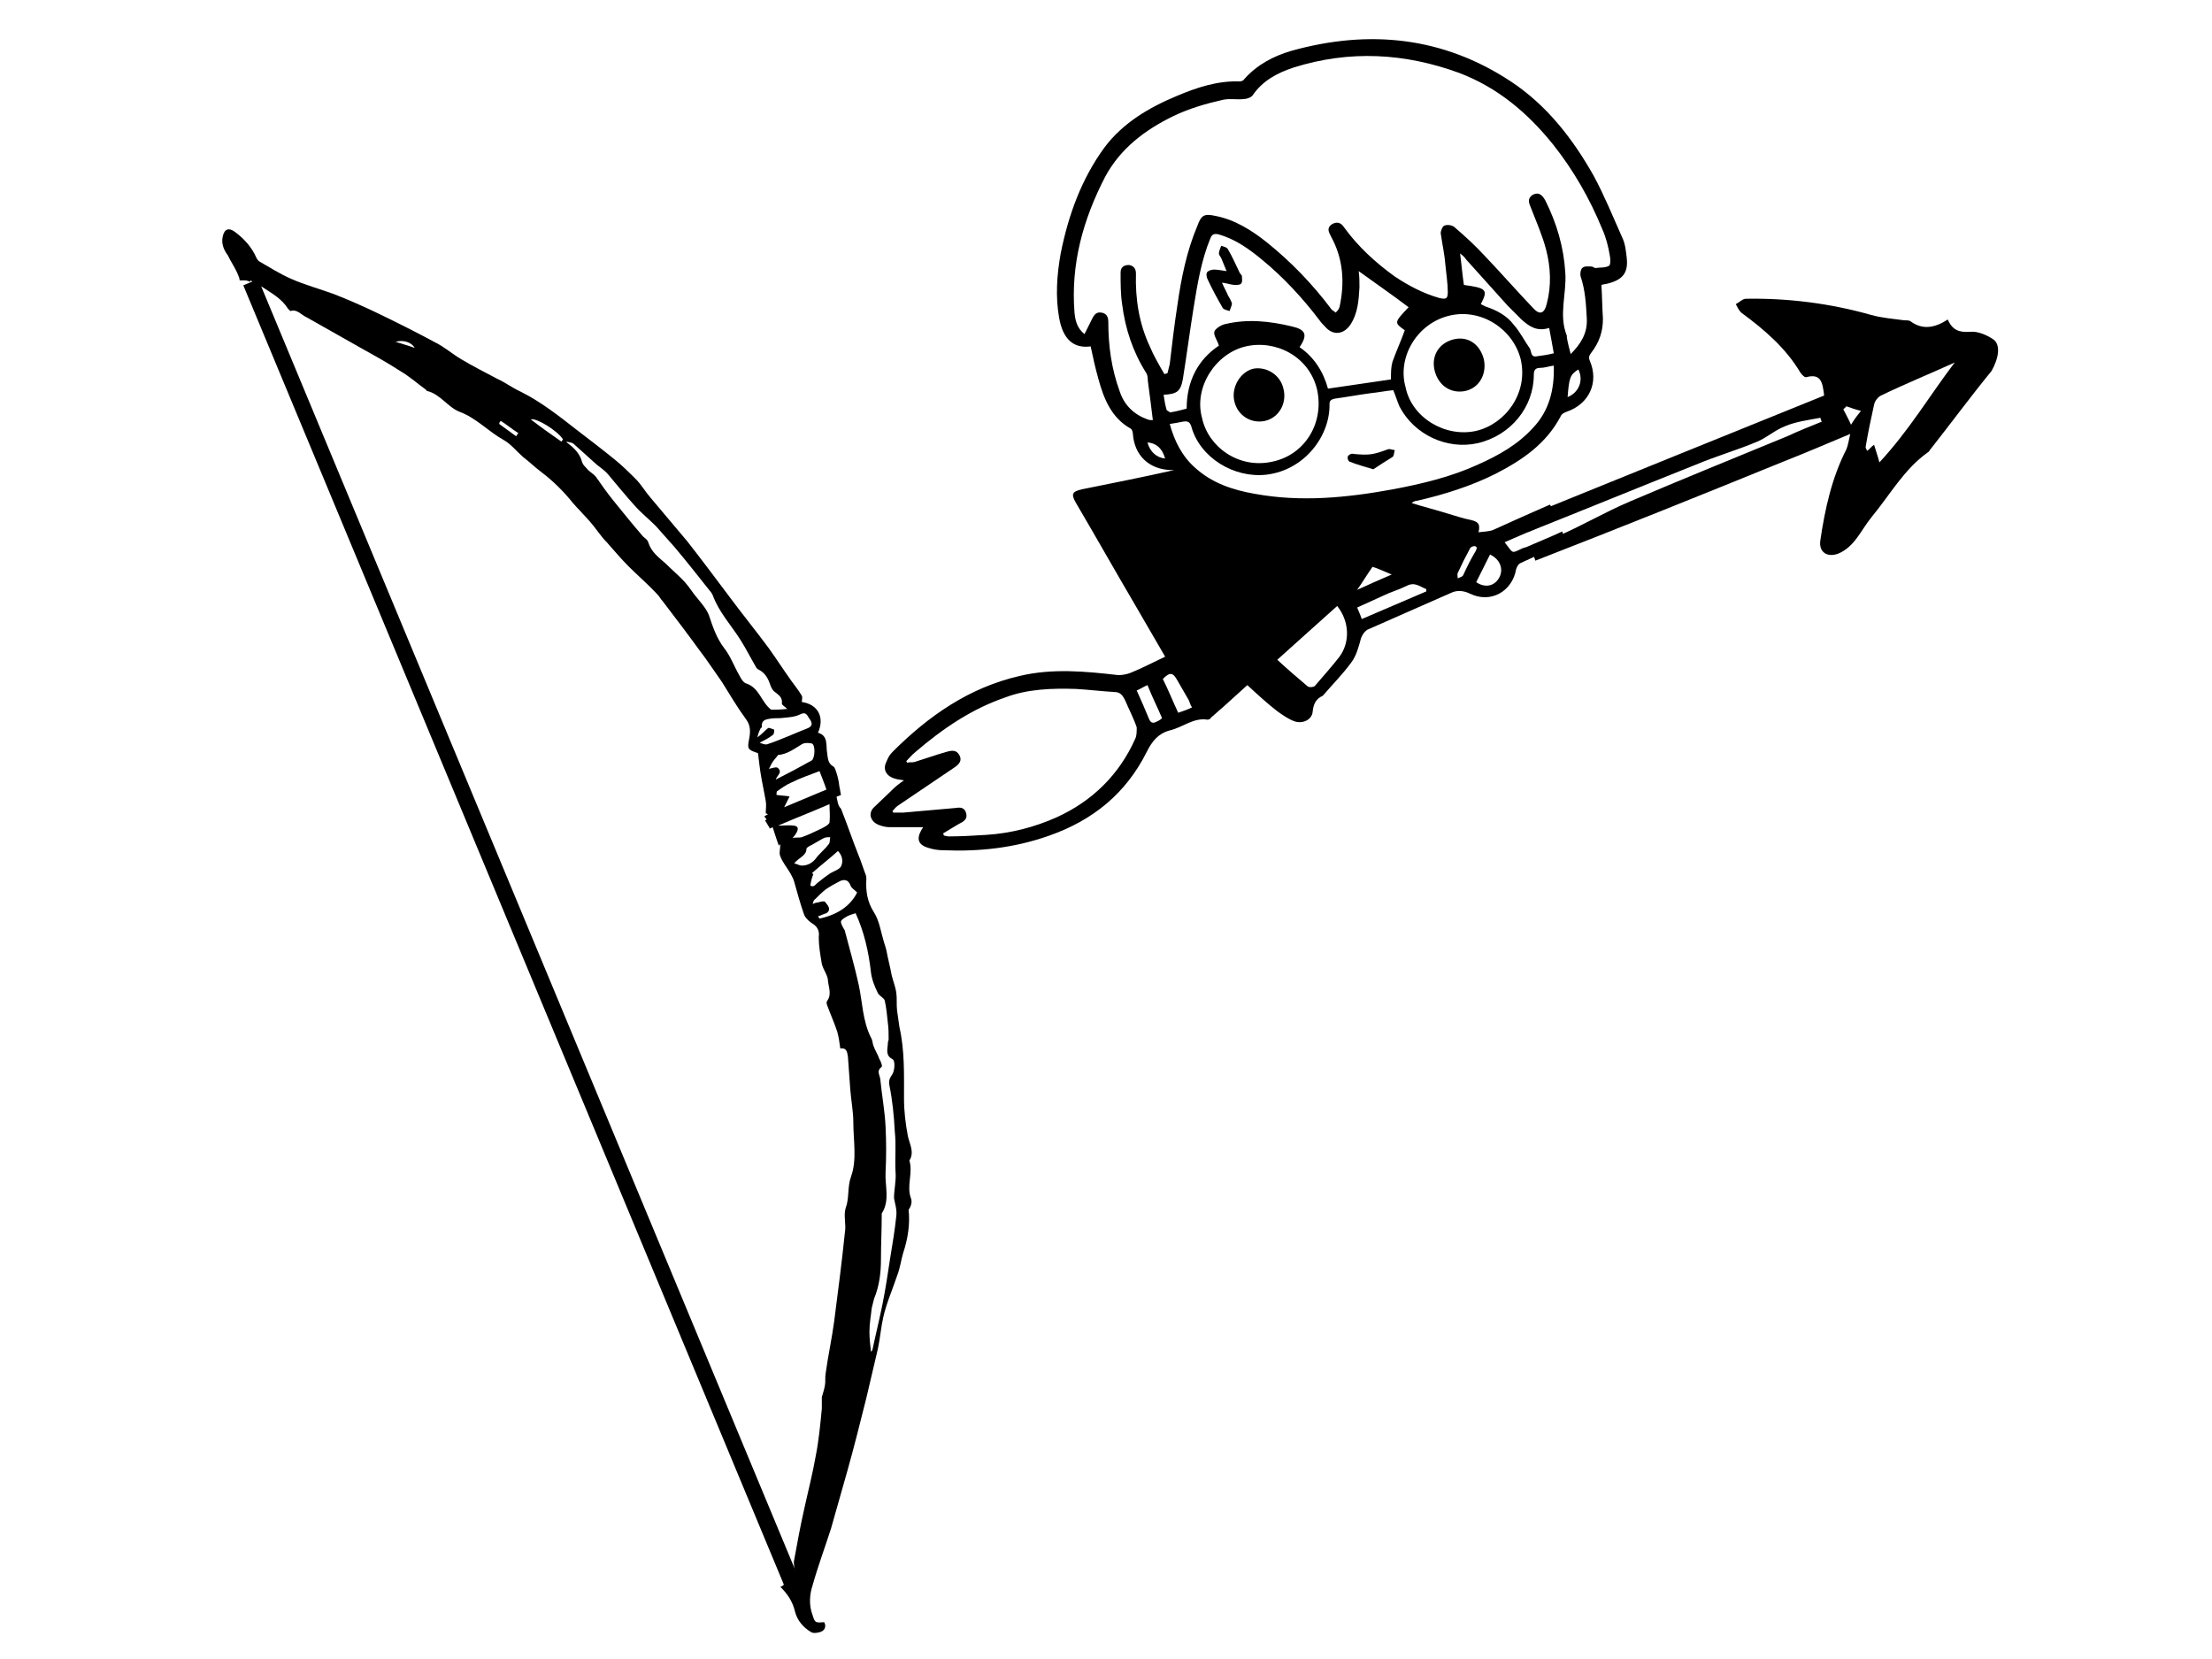 <?xml version="1.0" encoding="utf-8"?>
<!-- Generator: Adobe Illustrator 17.1.0, SVG Export Plug-In . SVG Version: 6.00 Build 0)  -->
<!DOCTYPE svg PUBLIC "-//W3C//DTD SVG 1.1//EN" "http://www.w3.org/Graphics/SVG/1.1/DTD/svg11.dtd">
<svg version="1.1" id="Layer_1" xmlns="http://www.w3.org/2000/svg" xmlns:xlink="http://www.w3.org/1999/xlink" x="0px" y="0px"
	 viewBox="0 0 288 216" enable-background="new 0 0 288 216" xml:space="preserve">
<g>
	<path d="M203.4,69.2c-1.5,0.7-3,1.3-4.6,2c-0.2,0.1-0.4,0.1-0.6,0.2c-1.5,0.7-1.1,0.7-2.3-0.8c2.3-1,4.6-2,6.9-3
		c-0.3-0.7-0.6-1.3-1-1.9c-2.5,1.1-5,2.2-7.4,3.3c-0.5,0.2-1.1,0.2-1.9,0.3c0.3-1.2-0.2-1.4-1-1.6c-1-0.2-1.9-0.5-2.9-0.8
		c-1.6-0.5-3.2-0.9-4.8-1.4c0.2-0.2,0.5-0.3,0.7-0.3c3.5-0.8,7-1.9,10.2-3.5c3.5-1.8,6.6-3.9,8.5-7.5c0.1-0.3,0.5-0.5,0.8-0.6
		c2.9-1,4.2-3.8,3-6.6c-0.2-0.5-0.1-0.7,0.2-1.1c1-1.3,1.5-2.7,1.5-4.4c-0.1-1.5-0.1-2.9-0.2-4.4c0.3-0.1,0.6-0.1,0.9-0.2
		c1.9-0.5,2.6-1.4,2.4-3.3c-0.1-0.9-0.2-1.9-0.6-2.7c-1.2-2.7-2.3-5.4-3.7-8c-2.7-4.8-6.1-9.2-10.8-12.3c-8.8-5.8-18.4-6.8-28.5-4
		c-2.4,0.7-4.5,1.8-6.2,3.7c-0.1,0.2-0.4,0.3-0.6,0.3c-2.9-0.1-5.6,0.8-8.2,1.9c-3.6,1.5-7,3.5-9.4,6.7c-3,4.1-4.7,8.8-5.7,13.8
		c-0.5,2.8-0.7,5.6-0.2,8.4c0.5,2.8,1.9,4,4.1,3.7c0.3,1.4,0.6,2.8,1,4.2c0.7,2.6,1.7,5.1,4.2,6.5c0.2,0.1,0.3,0.5,0.3,0.7
		c0.2,2.8,2.1,4.6,4.9,4.7c0.2,0,0.3,0,0.5,0c-4,0.9-8,1.7-12,2.5c-1.3,0.3-1.5,0.6-0.8,1.8c2.7,4.6,5.3,9.2,8,13.8
		c1.2,2.1,2.4,4.1,3.6,6.2c-1.5,0.7-3,1.5-4.5,2.1c-0.5,0.2-1.1,0.3-1.6,0.3c-4.3-0.5-8.6-0.9-12.8,0.1c-6.6,1.5-11.9,5.2-16.6,9.9
		c-0.4,0.4-0.6,0.8-0.8,1.3c-0.5,1,0,1.9,1.2,2.2c0.3,0.1,0.6,0.1,1.1,0.2c-0.6,0.4-1.1,0.8-1.5,1.2c-0.8,0.8-1.7,1.6-2.5,2.4
		c-0.7,0.8-0.3,1.8,0.7,2.2c0.5,0.2,1,0.3,1.5,0.3c1.4,0,2.8,0,4.3,0c-0.1,0.1-0.1,0.2-0.2,0.3c-0.7,1.2-0.5,2,0.9,2.4
		c0.6,0.2,1.3,0.3,1.9,0.3c4.7,0.2,9.3-0.3,13.8-1.9c5.7-2,10-5.5,12.7-10.9c0.7-1.4,1.5-2.4,3-2.8c1.7-0.4,3.1-1.7,4.9-1.4
		c0.2,0,0.4-0.1,0.5-0.3c0.5-0.4,1-0.9,1.5-1.3c1.1-1,2.1-1.9,3.2-2.9c1.3,1.2,2.6,2.4,3.9,3.4c0.7,0.5,1.4,1,2.2,1.3
		c1.1,0.4,2.3-0.2,2.4-1.2c0.1-1,0.4-1.7,1.3-2.1c0,0,0,0,0.1-0.1c1.2-1.4,2.5-2.7,3.6-4.2c0.7-0.9,1-2.1,1.3-3.2
		c0.2-0.5,0.4-0.8,0.8-1.1c3.6-1.6,7.3-3.2,10.9-4.8c0.8-0.4,1.7-0.3,2.5,0.1c2.7,1.3,5.5-0.3,6-3.2c0.1-0.3,0.3-0.7,0.6-0.8
		c1.9-0.9,3.8-1.7,5.7-2.5c0.1,0,0.2-0.1,0.3-0.1C203.9,70.5,203.6,69.9,203.4,69.2z M204.1,51.7c0.2-2.5,0.3-2.9,1.4-3.6
		C206.2,49.5,205.6,51.1,204.1,51.7z M145.8,51c-1.1-3-1.5-6-1.5-9.1c0-0.6-0.2-1.1-0.9-1.2c-0.6-0.1-0.9,0.2-1.2,0.8
		c-0.3,0.6-0.6,1.2-1,2c-1-0.8-1.2-1.8-1.3-2.8c-0.5-6.3,1.1-12.1,4-17.7c2-3.7,5.2-6.1,8.9-7.9c2.1-1,4.2-1.6,6.4-2.1
		c0.9-0.2,1.8,0,2.7-0.1c0.4,0,1-0.2,1.2-0.5c1.3-1.9,3.2-2.9,5.3-3.6c7.3-2.3,14.5-1.9,21.6,0.7c5,1.9,8.9,5.2,12.2,9.3
		c2.7,3.4,4.8,7.1,6.4,11c0.5,1.1,0.8,2.3,1,3.5c0.1,0.4,0.1,1.2-0.1,1.3c-0.5,0.3-1.2,0.2-1.8,0.3c-0.1,0-0.3-0.2-0.5-0.2
		c-0.4,0-0.9-0.1-1.2,0.2c-0.2,0.2-0.3,0.7-0.2,1.1c0.6,1.8,0.7,3.6,0.8,5.5c0.1,1.9-0.8,3.3-2.1,4.6c-0.2-0.8-0.4-1.5-0.5-2.2
		c0-0.1,0-0.1,0-0.2c-1.1-2.7,0-5.5-0.2-8.2c-0.2-3.3-1.1-6.4-2.6-9.4c-0.5-0.9-1-1.1-1.7-0.7c-0.7,0.5-0.4,1.1-0.2,1.6
		c0.7,1.8,1.5,3.6,2,5.5c0.6,2.3,0.7,4.7,0.1,7c-0.3,1.3-0.9,1.6-1.8,0.6c-2.1-2.2-4.2-4.6-6.3-6.8c-1.2-1.3-2.5-2.5-3.9-3.7
		c-0.3-0.3-1-0.4-1.4-0.2c-0.2,0.1-0.5,0.8-0.4,1.1c0.2,1.4,0.5,2.7,0.6,4.1c0.1,1.1,0.3,2.3,0.3,3.4c0,0.9-0.2,1-1.1,0.8
		c-2.1-0.6-4-1.6-5.8-2.8c-2.5-1.8-4.8-3.9-6.6-6.4c-0.4-0.6-0.9-0.8-1.6-0.4c-0.7,0.5-0.4,1-0.1,1.6c1.6,2.9,1.8,6,1.1,9.2
		c-0.1,0.3-0.3,0.5-0.5,0.7c-0.2-0.2-0.5-0.3-0.6-0.5c-2.4-3.2-5.2-6.1-8.3-8.6c-2-1.6-4.2-3-6.8-3.5c-1.4-0.3-1.8-0.1-2.3,1.3
		c-1.4,3.3-2.1,6.8-2.6,10.3c-0.4,2.6-0.7,5.1-1,7.7c-0.1,0.4-0.2,0.8-0.3,1.2c-0.1,0-0.3,0.1-0.4,0.1c-0.7-1.2-1.4-2.4-1.9-3.6
		c-1.4-3-1.9-6.2-1.8-9.5c0-0.6-0.3-1-0.9-1.1c-0.7,0-1.1,0.3-1.1,1c0,1.4,0,2.8,0.2,4.1c0.4,3.2,1.4,6.2,3.1,8.9
		c0.3,0.4,0.2,1,0.3,1.5c0.2,1.5,0.4,3,0.6,4.7c-0.2,0-0.5,0-0.7-0.1C147.7,54,146.4,52.8,145.8,51z M197.1,42.3
		c-0.9-1.2-2.2-1.9-3.7-2.4c-0.2-0.1-0.4-0.2-0.6-0.3c1-1.9,0.7-2.1-2.2-2.5c-0.2-1.3-0.3-2.6-0.5-4.1c0.4,0.3,0.6,0.5,0.8,0.8
		c1.8,2,3.6,4,5.4,6c0.6,0.6,1.2,1.2,1.8,1.8c1,0.9,2,1.6,3.6,1.1c0.2,1.1,0.4,2.1,0.6,3.3c-0.8,0.2-1.5,0.3-2.3,0.4
		c-0.7,0.1-0.6-0.6-0.8-1C198.5,44.4,197.9,43.2,197.1,42.3z M192.2,56.1c-4,0.9-8.4-1.7-9.2-5.7c-1.1-3.9,1.5-8.3,5.7-9.3
		c4.1-1,8.3,1.7,9.3,5.7C199,51.2,196,55.2,192.2,56.1z M149.4,57.6c1.1,0.1,1.9,0.7,2.3,2.1C150.6,59.6,149.7,58.8,149.4,57.6z
		 M151.9,53.4c-0.2-0.7-0.3-1.3-0.4-2c1.7-0.1,2.2-0.4,2.5-2c0.5-3.1,0.9-6.2,1.4-9.3c0.5-3.1,1-6.2,2.2-9.1c0.2-0.5,0.5-0.6,1-0.5
		c2.2,0.6,4,1.9,5.7,3.3c2.8,2.3,5.3,5,7.5,7.9c0.2,0.3,0.4,0.5,0.7,0.8c1,1.2,2.4,1.1,3.3-0.2c1-1.5,1.1-3.2,1.2-4.9
		c0-0.7,0-1.4-0.1-2.1c2.2,1.6,4.4,3.1,6.5,4.7c-1.9,2-1.9,2-0.5,3c-0.5,1.4-1.1,2.7-1.6,4.1c-0.2,0.7-0.2,1.4-0.2,2.3
		c-2.7,0.4-5.4,0.8-8.2,1.2c-0.6-2.2-1.8-4.1-3.7-5.4c1.1-1.6,0.8-2.3-1-2.7c-2.9-0.7-5.8-1-8.7-0.3c-0.5,0.1-1.3,0.6-1.4,1
		c-0.1,0.5,0.4,1.1,0.6,1.8c-2.7,1.8-4.2,4.6-4.2,8.2c-0.7,0.2-1.5,0.4-2.2,0.5C152.3,53.6,152,53.5,151.9,53.4z M165.7,60.1
		c-4.4,1-8.4-1.9-9.2-5.7c-1.1-4,1.8-8.4,5.7-9.3c3.9-0.9,8.3,1.3,9.3,5.7C172.4,55.1,169.9,59.2,165.7,60.1z M147.8,96.2
		c-2.1,4.7-5.6,8.1-10.2,10.2c-2.9,1.3-6,2.1-9.2,2.3c-1.6,0.1-3.3,0.2-4.9,0.2c-0.2,0-0.4-0.1-0.6-0.1c0-0.1-0.1-0.2-0.1-0.3
		c0.7-0.4,1.3-0.8,2-1.2c0.6-0.3,1.2-0.6,1-1.4c-0.2-0.8-0.8-0.8-1.4-0.7c-2.3,0.2-4.5,0.4-6.8,0.6c-0.4,0-0.9,0-1.3,0
		c0-0.1-0.1-0.1-0.1-0.2c0.2-0.2,0.4-0.5,0.7-0.7c2.5-1.7,4.9-3.3,7.4-5c0.6-0.4,1-0.9,0.6-1.6c-0.4-0.7-1-0.6-1.7-0.4
		c-1.4,0.4-2.8,0.9-4.1,1.3c-0.3,0.1-0.6,0-1,0.1l-0.1-0.2c0.4-0.4,0.7-0.8,1.2-1.2c3.5-3,7.3-5.6,11.7-7.1c2.9-1.1,6.1-1.2,9.2-1.1
		c1.7,0.1,3.3,0.3,5,0.4c0.8,0,1.1,0.5,1.4,1.1c0.5,1.2,1.1,2.3,1.5,3.5C148,95.3,148,95.8,147.8,96.2z M150.5,94
		c-0.4,0.2-0.7,0.1-0.9-0.4c-0.5-1.2-1-2.4-1.6-3.7c0.5-0.2,0.9-0.5,1.4-0.7c0.6,1.5,1.3,2.9,1.9,4.3C151,93.8,150.7,93.9,150.5,94z
		 M153.4,92.8c-0.7-1.5-1.3-3-2-4.4c0.9-0.9,1.3-0.9,1.9,0.2c0.5,0.9,1,1.7,1.5,2.6c0.1,0.3,0.2,0.6,0.4,0.9
		C154.6,92.4,154,92.6,153.4,92.8z M174.4,85.5c-1,1.3-2.1,2.5-3.2,3.8c-0.2,0.2-0.7,0.2-0.9,0.1c-1.3-1.1-2.6-2.2-4-3.5
		c2.7-2.4,5.2-4.7,7.8-7C175.7,80.9,175.8,83.6,174.4,85.5z M163.4,64.3c-2.9-0.5-5.6-1.4-7.8-3.4c-1.7-1.5-2.7-3.5-3.3-5.7
		c0.7-0.1,1.2-0.2,1.7-0.3c0.6-0.1,0.9,0,1.1,0.6c1.1,4.1,5.6,6.8,9.8,6.3c5-0.6,8.3-5.1,8.2-9.2c0-0.5,0.3-0.6,0.7-0.7
		c1.5-0.2,3.1-0.5,4.6-0.7c1-0.1,2-0.3,3-0.4c0.3,0.7,0.5,1.4,0.8,2.1c1.9,3.7,6.2,5.7,10.2,4.8c4.3-1,7.3-4.7,7.3-8.9
		c0-0.6,0.2-0.9,0.8-0.9c0.6,0,1.1-0.2,1.8-0.3c0.1,3.1-0.6,5.9-2.7,8.1c-2,2.2-4.5,3.6-7.2,4.8c-3.5,1.6-7.3,2.5-11,3.2
		C175.4,64.8,169.4,65.4,163.4,64.3z M181.2,74.8c-1.6,0.7-3,1.3-4.5,2c0.7-1,1.3-2,2-3C179.4,74,180.2,74.4,181.2,74.8z
		 M177.3,80.6c-0.2-0.6-0.4-1-0.6-1.5c1.1-0.5,2.2-1,3.3-1.5c1-0.5,2.1-0.8,3.1-1.3c1.1-0.6,1.8,0.1,2.6,0.4c0,0.1,0,0.2,0,0.3
		C182.9,78.2,180.1,79.4,177.3,80.6z M190.5,74.9c-0.1,0.2-0.5,0.3-0.7,0.4c0-0.2-0.1-0.5,0-0.7c0.5-1.1,1-2.1,1.6-3.2
		c0.1-0.2,0.4-0.3,0.6-0.3c0.1,0,0.2,0.1,0.3,0.2c-0.1,0.2-0.1,0.4-0.2,0.5C191.5,72.8,191,73.8,190.5,74.9z M195.2,75.2
		c-0.6,1.1-1.8,1.4-3,0.6c0.6-1.2,1.2-2.4,1.8-3.6C195.3,72.8,195.8,74.1,195.2,75.2z"/>
	<path d="M178.8,61.1c-1-0.3-2.1-0.6-3.1-1c-0.2-0.1-0.3-0.5-0.2-0.7c0.1-0.2,0.5-0.4,0.7-0.3c2.1,0.2,2.6,0.1,4.5-0.6
		c0.3-0.1,0.6,0.1,0.9,0.1c-0.1,0.3-0.1,0.8-0.3,0.9C180.5,60,179.7,60.5,178.8,61.1z"/>
	<path d="M159.7,35.3c-0.3-0.7-0.5-1.2-0.7-1.7c-0.1-0.2-0.3-0.4-0.3-0.6c0-0.3,0.2-0.7,0.3-1c0.3,0.1,0.8,0.2,0.9,0.5
		c0.6,1,1,2,1.5,3c0.1,0.2,0.3,0.3,0.3,0.5c0,0.3,0.1,0.7-0.1,0.9c-0.1,0.2-0.5,0.2-0.8,0.2c-0.5,0-0.9-0.2-1.7-0.3
		c0.3,0.7,0.6,1.2,0.8,1.7c0.2,0.3,0.4,0.7,0.5,1c0,0.3-0.2,0.6-0.3,1c-0.3-0.1-0.8-0.2-0.9-0.4c-0.7-1.2-1.4-2.5-2-3.8
		c-0.1-0.2-0.2-0.7,0-0.9c0.2-0.2,0.6-0.3,0.9-0.3C158.5,35.1,159,35.2,159.7,35.3z"/>
	<path d="M186.8,48.3c-0.5-1.9,0.5-3.6,2.4-4.1c1.9-0.5,3.5,0.6,4,2.6c0.4,1.9-0.6,3.7-2.4,4.1C188.9,51.3,187.3,50.2,186.8,48.3z"
		/>
	<path d="M167.1,50.6c0.5,1.9-0.6,3.8-2.4,4.2c-1.8,0.4-3.6-0.7-4-2.6c-0.4-1.8,0.8-3.8,2.5-4.2C164.9,47.7,166.7,48.8,167.1,50.6z"
		/>
</g>
<g>
	<path d="M118.6,156c-0.6-1.6,0.3-3.3-0.2-4.9c0.7-1.1,0-2.2-0.2-3.2c-0.3-1.6-0.5-3.2-0.5-4.9c0-3.1,0.1-6.2-0.6-9.3
		c-0.1-0.7-0.2-1.4-0.3-2.1c-0.1-0.8,0-1.6-0.1-2.3c-0.1-0.8-0.4-1.5-0.6-2.3c-0.2-1.1-0.5-2.2-0.7-3.3c-0.1-0.4-0.2-0.7-0.3-1
		c-0.4-1.3-0.6-2.8-1.3-3.9c-0.9-1.4-1.1-2.8-1-4.4c0-0.3-0.1-0.6-0.2-0.8c-0.3-0.8-0.5-1.5-0.8-2.2c-0.8-2-1.5-4.1-2.3-6.1
		c-0.2-0.2-0.3-0.4-0.4-0.7c-0.1-0.5-0.2-1-0.4-1.6c-3,1.2-6.1,2.5-9.1,3.8c0.2,0.3,0.4,0.7,0.6,1c0,0,0,0,0,0.1
		c0.1-0.1,0.3-0.1,0.4-0.2c0.3,0.9,0.5,1.6,0.8,2.4c0.1-0.1,0.1-0.1,0.2-0.2c0,0.6-0.2,1.2,0,1.6c0.3,0.8,0.9,1.5,1.3,2.2
		c0.2,0.4,0.4,0.7,0.5,1.1c0.4,1.4,0.8,2.9,1.3,4.3c0.2,0.5,0.8,1,1.3,1.3c0.5,0.4,0.7,0.9,0.6,1.6c0,1.2,0.2,2.3,0.4,3.5
		c0.2,0.8,0.8,1.5,0.8,2.2c0.1,0.9,0.5,1.8-0.1,2.6c-0.1,0.1-0.1,0.4,0,0.6c0.4,1.1,0.9,2.2,1.3,3.4c0.2,0.7,0.3,1.4,0.4,2.2
		c0.8-0.1,0.9,0.4,1,1.1c0.1,1.4,0.2,2.8,0.3,4.2c0.1,1.4,0.4,2.9,0.4,4.3c0,2.4,0.5,4.9-0.3,7.1c-0.5,1.4-0.2,2.8-0.7,4.1
		c-0.3,1,0.1,2.1-0.1,3.2c-0.4,3.9-0.9,7.7-1.4,11.6c-0.3,2.2-0.8,4.5-1.1,6.7c-0.1,0.5,0,1.1-0.1,1.6c-0.1,0.6-0.3,1.1-0.4,1.5
		c0,0.6,0,1.1,0,1.5c-0.2,2.1-0.4,4.2-0.8,6.2c-0.4,2.3-1,4.6-1.5,6.9c-0.5,2.2-0.9,4.4-1.3,6.6c-0.1,0.3,0,0.6,0,0.9
		c0,0.3,0.2,0.6,0.2,0.9c-0.1,0.4-0.3,0.8-0.4,1.2c-0.3-0.1-0.6-0.2-0.8-0.4c-0.1,0.4-0.4,0.8-0.8,0.9c0.9,0.9,1.6,1.9,1.9,3.2
		c0.3,1.2,1.1,2.1,2.1,2.7c0.3,0.2,1,0.1,1.4-0.1c0.4-0.2,0.6-0.7,0.3-1.2c-1.1,0.1-1.2,0.1-1.5-0.9c-0.5-1.3-0.4-2.7,0-3.9
		c0.7-2.5,1.6-4.9,2.4-7.4c0.7-2.5,1.4-4.9,2.1-7.4c0.9-3.2,1.7-6.4,2.5-9.6c0.5-2.1,1-4.3,1.5-6.4c0.3-1.4,0.4-2.8,0.7-4.1
		c0.4-1.8,1.2-3.6,1.8-5.4c0.4-1,0.5-2,0.8-3c0.6-1.8,0.9-3.7,0.7-5.6C118.6,157.1,118.8,156.5,118.6,156z M103.4,107.5
		c-0.6-0.1-1.3,0-2.1,0c2.3-1,4.4-1.8,6.7-2.8c0,0.8,0.1,1.6,0,2.4c-0.1,0.3-0.7,0.6-1.1,0.8c-0.8,0.4-1.7,0.8-2.5,1.1
		c-0.3,0.1-0.7,0-1.2,0.1C104,108.2,104.1,107.6,103.4,107.5z M104.4,112.7c-0.3,0-0.6-0.2-1-0.3c0.7-0.8,1.6-1,1.6-1.9
		c0-0.1,0.3-0.3,0.5-0.4c0.6-0.3,1.2-0.7,1.8-1c0.2-0.1,0.6-0.1,0.8-0.1c-0.1,0.3,0,0.7-0.2,0.9c-0.5,0.7-1.2,1.2-1.7,1.9
		C105.8,112.3,105.2,112.7,104.4,112.7z M105.5,115.3c0.1-0.6,0.2-1,0.4-1.5l-0.2-0.1c1.1-1,2.3-1.9,3.4-2.9c0.6,0.6,0.7,1.4,0.4,2
		c-0.2,0.4-0.9,0.6-1.4,0.9c-0.6,0.4-1.1,0.8-1.6,1.2C106.2,115.1,106,115.6,105.5,115.3z M106.7,119.6l-0.2-0.3
		c0.4-0.1,0.7-0.3,1.1-0.4c0.7-0.5,0.2-1-0.2-1.5c-0.1-0.1-0.6,0-0.9,0.1c-0.2,0-0.5,0.1-0.7,0.2c0.1-0.2,0.1-0.5,0.3-0.6
		c0.5-0.5,0.9-0.9,1.4-1.3c0.6-0.4,1.3-0.8,1.9-1.1c0.5-0.2,1-0.2,1.3,0.5c0.1,0.4,0.5,0.6,0.9,1C110.7,118,109,119.1,106.7,119.6z
		 M116.7,158.3c-0.2,1.9-0.5,3.7-0.8,5.5c-0.3,2-0.6,4-1,6c-0.4,2-0.9,4-1.3,5.9c0,0.1-0.1,0.2-0.2,0.3c-0.1-0.9-0.2-1.7-0.2-2.6
		c0-1.1,0.2-2.1,0.3-3.1c0.1-0.4,0.2-0.8,0.3-1.2c0.7-1.7,0.9-3.4,0.9-5.2c0-1.9,0.1-3.8,0.1-5.7c0-0.1,0-0.2,0-0.2
		c1.1-1.7,0.4-3.6,0.5-5.4c0.1-2,0.1-3.9,0-5.9c-0.1-2.1-0.5-4.2-0.7-6.3c-0.1-0.5-0.5-1,0.2-1.5c0.1-0.1-0.1-0.7-0.3-1
		c-0.2-0.6-0.6-1.2-0.8-1.8c-0.1-0.3-0.1-0.7-0.3-1c-1.1-2.2-1.1-4.6-1.6-6.9c-0.5-2.3-1.2-4.7-1.8-7c0-0.1-0.1-0.2-0.1-0.2
		c-0.6-1.1-0.6-1.1,0.4-1.7c0.4-0.2,0.8-0.3,1.1-0.4c1.1,2.4,1.7,5,2,7.7c0.1,0.9,0.5,1.9,0.9,2.7c0.2,0.4,0.8,0.6,0.9,1
		c0.2,0.9,0.3,1.9,0.4,2.9c0.1,0.7,0.1,1.4,0.1,2.1c0,0.2-0.1,0.3-0.1,0.5c0,0.7-0.4,1.6,0.6,2.1c0.4,0.2,0.3,1.6-0.1,2.1
		c-0.3,0.4-0.4,0.8-0.3,1.3c0.4,2,0.6,4,0.7,6c0.2,1.8,0,3.5,0.1,5.3c0.1,1.1-0.2,2.3-0.2,3.4C116.5,156.6,116.8,157.5,116.7,158.3z
		"/>
	<path d="M31,35.8c0.1,0.2,0.2,0.5,0.2,0.7c0.1,0,0.2,0,0.3,0h0.3c0.3,0,0.6,0.1,0.8,0.2c0-0.1,0-0.1,0-0.2c0.6,0.4,1.1,0.6,1.6,0.9
		c1.2,0.8,2.5,1.5,3.3,2.8c0.1,0.1,0.3,0.3,0.3,0.3c0.9-0.3,1.4,0.5,2.1,0.8c2.3,1.3,4.6,2.6,6.9,3.9c1.8,1,3.6,2,5.3,3.1
		c1.2,0.7,2.2,1.6,3.3,2.4c0.1,0,0.1,0.2,0.2,0.2c1.7,0.4,2.7,2.1,4.2,2.7c2.2,0.8,3.8,2.6,5.8,3.7c0.9,0.5,1.7,1.5,2.5,2.2
		c0.8,0.6,1.5,1.3,2.3,1.9c1.6,1.2,3,2.6,4.2,4.1c0.7,0.8,1.5,1.6,2.2,2.4c0.8,0.9,1.4,1.9,2.2,2.7c0.9,1,1.8,2.1,2.8,3.1
		c1.2,1.2,2.6,2.4,3.8,3.7c0.3,0.3,0.4,0.6,0.7,0.9c1.6,2.1,3.2,4.2,4.8,6.4c1,1.3,1.9,2.7,2.9,4.1c1,1.6,2,3.3,3.1,4.8
		c0.7,0.9,0.6,1.8,0.4,2.8c-0.2,1.1-0.1,1.2,1,1.6c0.1,0,0.1,0,0.2,0.1c0.1,0.9,0.2,1.7,0.3,2.4c0.2,1.3,0.5,2.6,0.7,3.8
		c0.1,0.5,0,1.1,0,1.6c0.1,0,0.2,0.1,0.3,0.1c-0.2,0.1-0.3,0.2-0.5,0.3c0.2,0.2,0.4,0.5,0.5,0.8c0,0.1,0.1,0.1,0.1,0.1
		c0,0,0,0.1,0,0.1c3.1-1.3,6.3-2.5,9.4-3.8c-0.1-0.3-0.1-0.7-0.2-1c0,0,0,0,0,0c-0.1-0.8-0.2-1.3-0.4-1.9c-0.1-0.3-0.2-0.7-0.4-0.8
		c-0.7-0.4-0.7-1-0.8-1.7c-0.2-1,0.2-2.3-1.2-2.7c0.9-2,0-3.7-2.1-4c0-0.3,0.1-0.6,0-0.8c-0.4-0.7-0.9-1.3-1.4-2
		c-1-1.4-1.9-2.8-2.9-4.2c-1.7-2.3-3.5-4.5-5.2-6.8c-1.8-2.4-3.6-4.8-5.4-7.1c-1.6-1.9-3.2-3.8-4.8-5.7c-0.7-0.8-1.2-1.7-1.9-2.4
		c-0.9-0.9-1.8-1.8-2.8-2.6c-1.6-1.3-3.3-2.6-5-3.9c-2.3-1.8-4.6-3.6-7.2-4.9c-1.1-0.5-2-1.2-3.1-1.7c-1.5-0.8-3.1-1.6-4.6-2.5
		c-1.2-0.7-2.2-1.6-3.4-2.2c-2.6-1.4-5.2-2.7-7.9-4c-1.7-0.8-3.5-1.6-5.3-2.3c-1.9-0.7-3.8-1.2-5.6-2c-1.4-0.6-2.8-1.5-4.2-2.3
		c-0.1-0.1-0.2-0.2-0.3-0.4c-0.6-1.4-1.6-2.5-2.8-3.4c-0.8-0.6-1.4-0.4-1.6,0.6c-0.2,0.9,0.1,1.7,0.7,2.5C30,34,30.6,34.8,31,35.8z
		 M106.7,100.4c0.3,0.8,0.6,1.5,0.9,2.4c-1.7,0.7-3.6,1.5-5.5,2.3c0.3-0.6,0.5-1,0.7-1.4c-0.5-0.1-1-0.1-1.7-0.2
		c0-0.1,0-0.5,0.1-0.5c0.6-0.4,1.1-0.8,1.8-1.1C104.2,101.3,105.4,100.9,106.7,100.4z M105.7,99c-1.6,0.9-3.1,1.7-4.7,2.5
		c0.2-0.6,0.9-0.9,0.3-1.5c-0.2-0.2-0.7,0-1.2,0.1c0.2-0.3,0.3-0.6,0.5-0.9c0.2-0.3,0.5-0.6,0.7-0.9c1.2-0.1,2.1-0.8,3.1-1.4
		c0.3-0.2,0.9-0.2,1.3-0.1C106.2,97,106.1,98.7,105.7,99z M104.2,93c0.8-0.4,0.9,0.2,1.2,0.6c0.3,0.4,0.5,0.9-0.2,1.2
		c-1.8,0.7-3.5,1.5-5.3,2.1c-0.3,0.1-0.7-0.1-1-0.2c0.6-0.3,1.2-0.6,1.7-1c0.2-0.1,0.2-0.5,0.2-0.7c-0.3-0.1-0.7-0.3-0.8-0.2
		c-0.4,0.3-0.8,0.8-1.4,1.2c0.1-0.4,0.2-0.7,0.4-1.1c0-0.1,0.2-0.2,0.2-0.2c-0.1-0.8,0.3-1,0.9-1.1c0.5-0.1,1-0.1,1.5-0.1
		C102.5,93.4,103.4,93.4,104.2,93z M73.8,57.5c0.3,0.1,0.7,0.1,0.9,0.3c1,0.9,2,1.8,3,2.7c0.5,0.4,1.1,0.8,1.5,1.3
		c1.2,1.4,2.3,2.8,3.5,4.1c0.8,0.9,1.8,1.7,2.7,2.6c0.8,0.9,1.6,1.8,2.4,2.7c1.6,1.9,3.1,3.8,4.6,5.7c0.2,0.2,0.3,0.4,0.4,0.6
		c0.8,2.2,2.4,3.9,3.6,5.8c0.7,1.1,1.3,2.3,2,3.5c0.1,0.2,0.2,0.3,0.4,0.4c0.8,0.4,1.2,1.1,1.5,2c0.1,0.3,0.3,0.7,0.6,0.9
		c0.5,0.4,1,0.7,0.9,1.5c0,0.2,0.4,0.4,0.7,0.7c-0.9,0.1-1.6,0.1-2.1,0.1c-1.3-1-1.5-2.8-3.2-3.4c-0.4-0.1-0.7-0.6-0.9-1
		c-0.7-1.2-1.2-2.6-2-3.6c-1-1.3-1.5-2.8-2-4.3c-0.4-1-1.2-1.8-1.9-2.7c-0.5-0.7-1-1.4-1.6-2c-0.7-0.7-1.4-1.3-2.1-2
		c-0.9-0.8-1.9-1.5-2.3-2.8c-0.1-0.4-0.6-0.6-0.8-0.9c-1.3-1.5-2.5-3-3.8-4.6c-0.8-1-1.5-2-2.2-3c-0.3-0.4-0.9-0.7-1.2-1.1
		c-0.2-0.2-0.5-0.5-0.6-0.8c-0.3-1.2-1.1-1.9-2-2.6C73.7,57.7,73.8,57.6,73.8,57.5z M73.3,57.2c-0.1,0.1-0.1,0.2-0.2,0.3
		c-1.3-0.9-2.7-1.9-4-2.9C69.9,54.4,72.6,56.1,73.3,57.2z M65.2,54.8c0.8,0.5,1.5,1.1,2.3,1.6c-0.1,0.1-0.2,0.2-0.3,0.4
		c-0.7-0.5-1.5-1.1-2.2-1.6C65,55,65.1,54.9,65.2,54.8z M54,45.3c-0.8-0.3-1.6-0.5-2.5-0.8C52.6,44.2,53.6,44.6,54,45.3z"/>
	<g>
		<rect x="-24.3" y="120.8" transform="matrix(0.384 0.923 -0.923 0.384 154.444 12.382)" width="184.5" height="2.1"/>
	</g>
</g>
<path d="M259.4,44.1c-0.8-0.5-1.9-1-2.9-0.9c-1.4,0.1-2.3-0.2-2.9-1.6c-1.7,1.1-3.3,1.4-4.9,0.2c-0.2-0.1-0.5-0.1-0.8-0.1
	c-1.4-0.2-2.9-0.3-4.3-0.7c-5.3-1.5-10.8-2.2-16.3-2.1c-0.4,0-0.9,0.5-1.3,0.7c0.2,0.4,0.4,0.8,0.7,1.1c3,2.2,5.8,4.6,7.7,7.8
	c0.2,0.3,0.6,0.7,0.8,0.6c1.9-0.5,2.1,0.7,2.3,2.4c-12.9,5.2-25.9,10.5-39,15.8c0,0,0,0.1,0,0.1c0.1,0.6,0.3,1.3,0.4,1.9
	c7.3-2.9,14.6-5.9,21.9-8.8c2.6-1.1,5.4-1.9,8-3c1.2-0.5,2.3-1.5,3.6-2c1.4-0.6,3-0.8,4.6-1.1c0.1,0.2,0.1,0.4,0.2,0.5
	c-1.5,0.6-3,1.2-4.5,1.9c-6.8,2.8-13.7,5.6-20.5,8.5c-3.3,1.4-6.3,3.2-9.6,4.6c-1,0.4-2.1,0.8-3.2,1.1c0.1,0.7,0.3,1.4,0.5,2
	c10.8-4.2,21.5-8.5,32.3-12.9c2.8-1.1,5.6-2.3,8.7-3.6c-0.2,0.9-0.3,1.5-0.5,2c-1.9,3.7-2.8,7.8-3.4,11.9c-0.2,1.5,0.9,2.2,2.3,1.7
	c2.2-0.9,3-3.1,4.4-4.8c2.4-2.9,4.2-6.2,7.3-8.4c0.2-0.1,0.3-0.4,0.5-0.6c2.6-3.3,5.1-6.7,7.8-10C260.2,46.7,260.6,44.8,259.4,44.1z
	 M241,55.3c-0.4-0.9-0.7-1.4-1-2c0.1-0.1,0.3-0.3,0.4-0.4c0.6,0.2,1.1,0.4,1.9,0.6C241.8,54.1,241.5,54.5,241,55.3z M244.7,60.2
	c-0.3-1.1-0.5-1.6-0.7-2.3c-0.4,0.3-0.6,0.6-0.9,0.8c-0.1-0.2-0.2-0.4-0.2-0.5c0.3-1.8,0.7-3.7,1.1-5.5c0.1-0.5,0.5-1,0.9-1.2
	c3.1-1.5,6.3-2.8,9.6-4.3C251.3,51.4,248.6,56,244.7,60.2z"/>
</svg>
